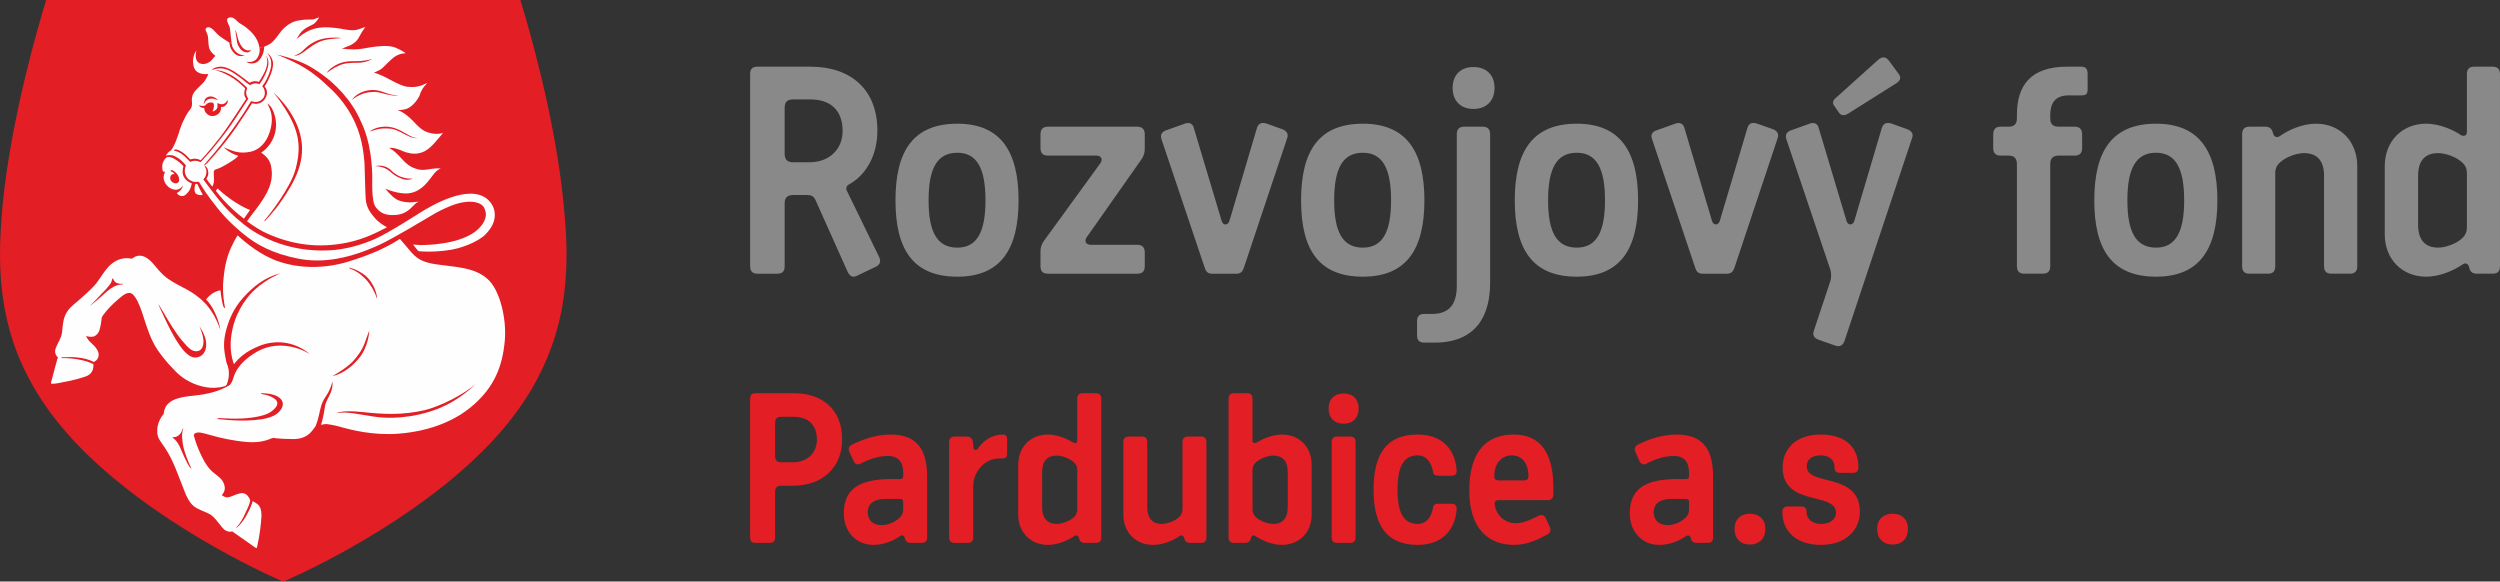 <?xml version="1.0" encoding="UTF-8"?>
<!DOCTYPE svg PUBLIC "-//W3C//DTD SVG 1.1//EN" "http://www.w3.org/Graphics/SVG/1.1/DTD/svg11.dtd">
<!-- Creator: CorelDRAW X8 -->
<svg xmlns="http://www.w3.org/2000/svg" xml:space="preserve" width="210mm" height="48.852mm" version="1.1" style="shape-rendering:geometricPrecision; text-rendering:geometricPrecision; image-rendering:optimizeQuality; fill-rule:evenodd; clip-rule:evenodd"
viewBox="0 0 21000 4885"
 xmlns:xlink="http://www.w3.org/1999/xlink">
 <rect x="0" y="0" width="21000" height="4885" fill="#333333" stroke="none"/>
 <defs>
  <style type="text/css">
   <![CDATA[
    .fil2 {fill:#E31E24}
    .fil3 {fill:#FEFEFE}
    .fil0 {fill:#898989;fill-rule:nonzero}
    .fil1 {fill:#E31E24;fill-rule:nonzero}
   ]]>
  </style>
 </defs>
 <g id="Vrstva_x0020_1">
  <g id="_2850001727728">
   <path class="fil0" d="M20312 1888c0,128 60,192 168,192 63,0 154,-33 200,-77 30,-26 42,-57 42,-96l0 -451c0,-39 -12,-68 -42,-93 -46,-44 -137,-77 -200,-77 -108,0 -168,63 -168,189l0 413zm-280 -493c0,-209 146,-356 347,-356 121,0 238,58 292,95 14,10 51,14 51,-25l0 -486c0,-39 16,-63 61,-63l156 0c47,0 61,28 61,63l0 1613c0,37 -14,63 -61,63l-133 0c-32,0 -51,-12 -61,-38l-7 -25c-9,-23 -32,-31 -53,-14 -68,46 -185,102 -306,102 -201,0 -347,-147 -347,-354l0 -575zm-1198 -266c0,-39 16,-65 61,-65l133 0c32,0 51,14 61,40l7 23c9,24 32,31 53,17 70,-49 185,-105 306,-105 201,0 346,147 346,356l0 841c0,39 -17,63 -63,63l-154 0c-45,0 -62,-24 -62,-63l0 -761c0,-126 -60,-189 -168,-189 -63,0 -154,33 -200,77 -30,25 -42,54 -42,93l0 780c0,39 -16,63 -61,63l-156 0c-45,0 -61,-24 -61,-63l0 -1107zm-487 554c0,-266 -70,-400 -236,-400 -171,0 -241,134 -241,400 0,263 70,397 241,397 166,0 236,-134 236,-397zm-755 0c0,-416 150,-644 519,-644 361,0 515,228 515,644 0,415 -154,641 -515,641 -369,0 -519,-226 -519,-641zm-212 -882c-124,0 -158,72 -158,168l0 25c0,52 27,70 72,70l133 0c39,0 63,19 63,65l0 113c0,48 -24,65 -63,65l-133 0c-45,0 -72,19 -72,72l0 857c0,39 -17,63 -63,63l-154 0c-45,0 -63,-24 -63,-63l0 -857c0,-53 -26,-72 -71,-72l-65 0c-39,0 -63,-17 -63,-65l0 -113c0,-46 24,-65 63,-65l65 0c45,0 71,-19 71,-70l0 -28c0,-242 109,-406 422,-406l119 0c44,0 53,28 53,63l0 126c0,44 -14,52 -58,52l-98 0zm-1855 153c-31,19 -58,19 -77,-7l-38 -55c-20,-22 -14,-50 7,-66l360 -324c35,-28 61,-28 88,5l82 111c24,31 19,57 -16,80l-406 256zm-152 1413c12,-36 10,-68 3,-99l-369 -1094c-14,-40 -1,-66 39,-80l154 -55c40,-15 70,0 78,39l233 778c11,39 53,39 65,0l231 -780c12,-38 37,-52 82,-38l131 47c44,16 55,47 39,82l-565 1696c-14,38 -39,56 -83,38l-134 -47c-44,-16 -53,-44 -39,-81l135 -406zm-1494 -1193c-16,-40 -4,-66 38,-80l154 -55c40,-15 70,0 79,39l231 778c12,39 52,39 65,0l232 -780c11,-38 35,-52 81,-38l133 47c44,16 52,47 38,82l-360 1080c-11,31 -25,52 -63,52l-205 0c-38,0 -54,-21 -63,-52l-360 -1073zm-397 509c0,-266 -70,-400 -237,-400 -171,0 -241,134 -241,400 0,263 70,397 241,397 167,0 237,-134 237,-397zm-758 0c0,-416 152,-644 521,-644 361,0 515,228 515,644 0,415 -154,641 -515,641 -369,0 -521,-226 -521,-641zm-347 -1120c109,0 177,67 177,175 0,109 -68,177 -177,177 -108,0 -175,-68 -175,-177 0,-108 67,-175 175,-175zm-140 566c0,-41 18,-65 63,-65l153 0c47,0 64,24 64,65l0 1247c0,275 -117,502 -467,502l-84 0c-42,0 -63,-17 -63,-63l0 -115c0,-46 21,-63 63,-63l63 0c151,0 208,-89 208,-236l0 -1272zm-552 554c0,-266 -70,-400 -237,-400 -171,0 -241,134 -241,400 0,263 70,397 241,397 167,0 237,-134 237,-397zm-756 0c0,-416 150,-644 519,-644 363,0 517,228 517,644 0,415 -154,641 -517,641 -369,0 -519,-226 -519,-641zm-1171 -509c-14,-40 -2,-66 39,-80l154 -55c40,-15 70,0 78,39l233 778c12,39 53,39 65,0l231 -780c12,-38 36,-52 82,-38l131 47c44,16 54,47 39,82l-361 1080c-10,31 -24,52 -63,52l-204 0c-39,0 -53,-21 -63,-52l-361 -1073zm-632 822c-19,32 -3,60 37,60l389 0c40,0 64,19 64,65l0 115c0,47 -24,63 -64,63l-749 0c-39,0 -63,-16 -63,-63l0 -124c0,-30 7,-53 24,-82l480 -660c21,-33 7,-63 -35,-63l-406 0c-39,0 -63,-17 -63,-65l0 -113c0,-46 24,-65 63,-65l749 0c40,0 64,19 64,65l0 122c0,30 -7,54 -24,82l-466 663zm-848 -313c0,-266 -70,-400 -236,-400 -172,0 -242,134 -242,400 0,263 70,397 242,397 166,0 236,-134 236,-397zm-756 0c0,-416 150,-644 520,-644 360,0 514,228 514,644 0,415 -154,641 -514,641 -370,0 -520,-226 -520,-641zm-857 -848c-51,0 -74,19 -74,73l0 382c0,54 25,73 74,73l134 0c170,0 279,-112 279,-262 0,-174 -100,-266 -272,-266l-141 0zm143 -275c338,0 562,191 562,537 0,201 -89,369 -238,452 -19,8 -30,31 -18,54l270 554c19,41 7,67 -28,84l-151 72c-35,19 -61,16 -84,-28l-271 -605c-17,-34 -35,-42 -75,-42l-110 0c-51,0 -74,21 -74,71l0 527c0,44 -21,63 -61,63l-166 0c-39,0 -63,-16 -63,-63l0 -1613c0,-46 21,-63 63,-63l444 0z"/>
   <path class="fil1" d="M15898 4315c79,0 129,49 129,128 0,80 -50,131 -129,131 -79,0 -130,-51 -130,-131 0,-79 51,-128 130,-128zm-476 -9c0,-177 -448,-47 -448,-381 0,-149 107,-275 320,-275 212,0 317,112 317,275 0,31 -16,47 -44,47l-112 0c-31,0 -45,-16 -45,-47 0,-60 -41,-100 -116,-100 -77,0 -117,35 -117,93 0,169 446,45 446,381 0,151 -117,278 -327,278 -210,0 -324,-117 -324,-276 0,-33 16,-47 46,-47l112 0c31,0 45,15 45,47 0,56 47,100 121,100 73,0 126,-35 126,-95zm-723 9c79,0 130,49 130,128 0,80 -51,131 -130,131 -78,0 -129,-51 -129,-131 0,-79 51,-128 129,-128zm-663 -124c-89,0 -145,38 -145,112 0,61 37,108 119,108 56,0 114,-28 149,-63 21,-17 29,-45 29,-70l0 -58c0,-21 -8,-29 -29,-29l-123 0zm214 369c-23,0 -37,-9 -44,-28l-5 -18c-7,-17 -23,-22 -39,-10 -61,40 -133,73 -226,73 -141,0 -246,-110 -246,-264 0,-206 129,-289 400,-289l72 0c18,0 26,-7 26,-24l0 -26c0,-88 -35,-144 -129,-144 -77,0 -159,28 -229,65 -23,12 -48,5 -60,-25l-33 -75c-9,-19 -5,-45 17,-58 93,-47 209,-87 329,-87 237,0 307,142 307,357l0 507c0,32 -14,46 -44,46l-96 0zm-1663 -525l216 0c26,0 36,-11 36,-35 0,-110 -56,-175 -140,-175 -91,0 -147,75 -147,175 0,24 11,35 35,35zm-1 166c-21,0 -34,12 -30,40 16,97 93,154 175,154 73,0 136,-35 196,-64 26,-11 47,-2 59,24l34 75c10,27 1,48 -27,62 -71,38 -161,85 -276,85 -210,0 -375,-133 -375,-456 0,-338 153,-471 373,-471 228,0 333,159 333,443l0 66c0,26 -20,42 -44,42l-418 0zm-677 -551c199,0 313,117 327,299 1,30 -11,47 -42,47l-107 0c-33,0 -46,-10 -49,-31 -16,-91 -63,-140 -129,-140 -118,0 -170,94 -170,289 0,194 52,287 170,287 66,0 113,-48 129,-139 3,-21 16,-31 49,-31l107 0c31,0 43,19 42,47 -14,180 -128,299 -327,299 -268,0 -371,-173 -371,-463 0,-293 103,-464 371,-464zm-522 864c0,28 -12,46 -45,46l-111 0c-33,0 -45,-18 -45,-46l0 -799c0,-30 12,-48 45,-48l111 0c33,0 45,18 45,48l0 799zm-100 -1209c77,0 126,49 126,126 0,79 -49,128 -126,128 -78,0 -127,-49 -127,-128 0,-77 49,-126 127,-126zm-470 660c0,-93 -44,-138 -121,-138 -46,0 -112,24 -145,56 -21,17 -30,40 -30,68l0 325c0,28 9,51 30,69 33,31 99,56 145,56 77,0 121,-48 121,-139l0 -297zm-452 595c-33,0 -45,-19 -45,-46l0 -1165c0,-26 12,-46 45,-46l111 0c33,0 45,18 45,46l0 352c0,26 26,22 37,15 40,-24 124,-66 210,-66 147,0 250,105 250,255l0 417c0,149 -103,255 -250,255 -86,0 -170,-40 -221,-73 -16,-12 -31,-7 -38,10l-5 18c-7,19 -21,28 -44,28l-95 0zm-231 -46c0,27 -10,46 -43,46l-97 0c-22,0 -36,-9 -43,-28l-6 -18c-7,-17 -22,-22 -38,-10 -49,33 -133,73 -221,73 -147,0 -250,-106 -250,-255l0 -607c0,-30 12,-48 46,-48l110 0c33,0 45,18 45,48l0 547c0,91 44,139 123,139 44,0 110,-25 143,-56 21,-18 30,-41 30,-69l0 -561c0,-30 12,-48 46,-48l112 0c31,0 43,18 43,48l0 799zm-1380 -252c0,91 44,139 122,139 44,0 111,-25 144,-56 21,-18 29,-41 29,-69l0 -325c0,-28 -8,-51 -29,-68 -33,-32 -100,-56 -144,-56 -78,0 -122,45 -122,138l0 297zm-201 -357c0,-150 103,-255 250,-255 87,0 171,42 210,66 10,7 36,11 36,-15l0 -352c0,-28 13,-46 46,-46l110 0c35,0 46,20 46,46l0 1165c0,27 -11,46 -46,46l-94 0c-23,0 -37,-9 -44,-28l-5 -18c-7,-17 -23,-22 -39,-10 -49,33 -133,73 -220,73 -147,0 -250,-106 -250,-255l0 -417zm-580 -190c0,-32 16,-48 44,-48l105 0c32,0 46,18 51,48l5 49c4,19 25,21 33,7 49,-69 118,-121 216,-121 19,0 33,14 33,35l0 126c0,24 -11,40 -40,40l-28 0c-116,0 -217,107 -217,235l0 428c0,32 -16,46 -46,46l-112 0c-31,0 -44,-18 -44,-46l0 -799zm-540 476c-88,0 -144,38 -144,112 0,61 37,108 118,108 57,0 115,-28 150,-63 21,-17 30,-45 30,-70l0 -58c0,-21 -9,-29 -30,-29l-124 0zm215 369c-23,0 -37,-9 -44,-28l-5 -18c-7,-17 -23,-22 -39,-10 -61,40 -134,73 -225,73 -142,0 -247,-110 -247,-264 0,-206 130,-289 401,-289l71 0c18,0 27,-7 27,-24l0 -26c0,-88 -35,-144 -131,-144 -76,0 -158,28 -228,65 -23,12 -47,5 -59,-25l-35 -75c-9,-19 -6,-45 19,-58 93,-47 208,-87 329,-87 234,0 306,142 306,357l0 507c0,32 -14,46 -46,46l-94 0zm-1085 -1059c-37,0 -52,14 -52,53l0 276c0,39 17,53 52,53l98 0c123,0 201,-81 201,-189 0,-126 -73,-193 -196,-193l-103 0zm105 -198c243,0 406,137 406,389 0,231 -161,388 -415,388l-96 0c-37,0 -52,16 -52,53l0 381c0,32 -16,46 -44,46l-121 0c-28,0 -45,-12 -45,-46l0 -1165c0,-33 15,-46 45,-46l322 0z"/>
   <path class="fil2" d="M4736 1730c16,163 23,289 23,410 0,304 -47,574 -145,822 -121,313 -320,599 -607,873 -674,646 -1606,1041 -1615,1045l-12 5 -13 -5c-10,-4 -941,-399 -1616,-1045 -287,-274 -485,-560 -608,-873 -96,-248 -143,-518 -143,-822 0,-121 7,-247 21,-410 72,-750 313,-1553 360,-1707l7 -23 3983 0 7 23c47,154 288,955 358,1707z"/>
   <path class="fil3" d="M1611 1540c0,2 0,0 0,3 -7,23 -10,49 -36,77 -21,25 -37,30 -58,25 -21,-4 -31,-23 -31,-23 0,0 1,0 24,-18 23,-19 26,-45 26,-45 -17,26 -43,37 -64,35 -28,-4 -56,-14 -83,-54 -24,-40 -12,-74 -8,-82 3,-9 5,-16 0,-18 -7,-2 -9,4 -9,4 0,0 -9,-11 -9,-37 -2,-30 7,-47 18,-65 7,-12 15,-19 26,-23 5,0 12,-1 17,0 0,0 2,0 4,0 17,4 37,13 65,34 29,19 48,43 48,43 0,0 -13,37 -3,74 5,17 19,37 30,45 14,13 31,21 43,25z"/>
   <path class="fil3" d="M1596 1514c-13,-7 -27,-20 -37,-46 -12,-26 -5,-52 -2,-65 5,-8 5,-8 4,-14 -4,-3 -7,-10 -11,-14 -28,-33 -70,-61 -99,-70 -18,-3 -32,-3 -46,0 0,0 -5,0 -12,4 5,-9 17,-33 42,-44 9,-10 19,-28 23,-37 15,-28 29,-64 43,-108 13,-44 28,-84 47,-121 14,-30 37,-66 48,-77 12,-14 19,-35 17,-56l0 -2c-2,-19 -3,-31 2,-54 5,-21 14,-38 45,-68 34,-32 58,-56 69,-77 8,-16 14,-23 21,-44 0,0 -69,12 -105,-28 -13,-14 -21,-35 -23,-65 -2,-17 0,-38 5,-57 5,-18 12,-34 23,-44 0,0 -26,80 28,105 40,17 82,-7 101,-28 9,-11 18,-23 30,-35 -2,0 -2,-2 -2,-2l0 0c-3,-3 -45,-31 -52,-73 -7,-41 -5,-76 -9,-91 -3,-16 -14,-37 -17,-46 -4,-9 -4,-16 5,-23 9,-5 19,-10 40,2 19,12 35,33 51,49 14,16 37,30 54,42 33,23 58,37 67,40 -2,-17 -4,-36 -6,-52 -3,-28 -7,-68 -8,-74 0,-5 -4,-14 -7,-24 -6,-11 -11,-23 -14,-32 -4,-10 -7,-26 5,-33 14,-9 31,-10 52,4 20,14 34,35 55,45 19,11 63,37 108,91 26,32 44,72 49,109 5,0 12,-2 19,-2l0 0c0,0 41,-12 65,-28 32,-19 56,-53 75,-79 20,-28 76,-107 175,-121 84,-14 98,0 130,-12 31,-12 37,-14 37,-14 0,0 -20,39 -48,58 -28,17 -75,28 -113,79 -14,19 -28,47 -28,47 0,0 64,-65 148,-88 83,-22 170,-8 223,0 52,9 105,23 159,2 42,-16 47,-16 47,-16 0,0 -23,30 -42,65 -19,37 -37,68 -91,91 -49,21 -65,25 -65,25 0,0 58,7 104,7 45,0 87,-9 139,-18 51,-7 144,-21 205,2 61,24 89,49 89,49 0,0 -63,-5 -120,51 -41,35 -70,73 -95,87 -26,14 -52,25 -52,25 0,0 45,8 133,57 63,35 113,55 140,60 54,7 99,3 145,-18 24,-12 31,-12 31,-12 0,0 -47,40 -64,100 -9,26 -49,87 -100,112 -42,19 -89,14 -89,14 0,0 57,12 136,96 77,84 107,89 152,100 48,10 81,2 97,-4 0,0 -53,65 -86,100 -33,33 -88,88 -189,72 -58,-11 -67,-23 -100,-33 -31,-11 -49,-14 -79,-13 0,0 44,20 105,90 62,68 95,78 140,91 46,12 107,-6 133,-7 28,-4 58,0 58,0 0,0 -28,3 -65,52 -38,49 -92,136 -194,154 -91,16 -208,-37 -208,-37 0,0 52,67 96,91 44,23 110,28 147,21 30,-3 39,-3 39,-3 0,0 -20,3 -51,38 -30,33 -72,65 -128,72 -45,7 -103,2 -136,-19 -32,-21 -55,-46 -65,-83 -5,-21 -5,-42 -9,-61 -5,-47 -3,-143 -3,-173 -9,-269 -72,-397 -97,-451 -76,-177 -218,-315 -321,-389 -104,-75 -163,-101 -238,-128 -84,-29 -147,-42 -147,-42 0,0 61,23 145,63 152,74 233,153 322,237 87,84 154,187 194,278 63,138 73,287 77,338 3,50 5,223 10,297 6,73 39,117 76,159 35,44 103,79 103,79 -81,42 -186,98 -334,129 -240,49 -460,20 -677,-78 -91,-42 -165,-102 -165,-102 46,-66 95,-119 144,-199 73,-119 71,-198 57,-268 -14,-70 -82,-108 -82,-108 103,-70 163,-212 98,-356 -23,-49 -45,-57 -45,-57 24,52 42,89 35,164 -11,103 -67,214 -174,240 -43,9 -82,12 -131,0 -49,-14 -98,-37 -98,-37 0,0 9,11 40,33 44,30 83,39 83,39 -21,23 -39,35 -88,65 -49,29 -75,42 -101,49 -25,5 -16,40 -16,63 0,24 3,38 -5,63 -7,20 -9,19 -9,19 -14,-16 -49,-65 -49,-65 3,-9 10,-17 14,-31 5,-30 -2,-46 -7,-58 -7,-14 -21,-23 -26,-25 22,34 21,53 17,70 -2,18 -12,37 -24,48 0,0 85,117 136,178 51,63 109,124 203,199 93,76 347,238 718,219 148,-7 283,-51 386,-96 124,-56 380,-222 380,-222 94,-58 406,-243 563,-112 37,33 60,75 62,124 3,63 -25,117 -77,171 -51,55 -203,125 -338,137 0,0 -117,16 -226,5 -23,-24 -45,-56 -45,-56 17,2 50,4 50,4 49,3 139,-6 139,-6 70,-8 175,-22 273,-70 73,-35 129,-92 145,-150 9,-32 3,-65 -14,-93 -30,-45 -130,-68 -278,-9 -63,27 -98,42 -174,88 -33,19 -301,182 -427,240 -241,110 -465,157 -678,115 -214,-42 -356,-117 -475,-219 -120,-101 -180,-171 -260,-278 -55,-72 -88,-131 -98,-145 -4,-7 -18,-2 -35,-3 -16,0 -28,-7 -42,-14z"/>
   <path class="fil3" d="M1827 1583c145,135 273,181 273,181 -7,10 -51,73 -51,73 0,0 -70,-52 -131,-114 -58,-57 -105,-120 -105,-120 8,-11 14,-20 14,-20z"/>
   <path class="fil3" d="M4241 2854c-19,224 -89,392 -260,544 -147,131 -361,224 -636,245 -208,16 -397,-33 -456,-49 -61,-18 -109,-28 -147,-32 -21,0 -44,6 -60,11 -1,0 -3,0 -5,0l-23 0c-5,9 -8,16 -14,21 -29,42 -71,96 -182,94 -119,-1 -162,-10 -162,-10 0,0 -4,2 -18,5 -12,5 -82,40 -203,30 -122,-11 -227,-35 -306,-58 -81,-23 -103,-28 -130,-16 -8,6 -14,16 -8,30 19,67 40,117 68,173 24,51 59,102 101,133 42,34 79,56 88,116 5,40 -25,68 -25,68 0,0 23,19 46,19 24,0 73,-26 96,-31 25,-7 67,-16 96,52 0,0 39,18 60,34 19,14 38,45 35,106 -4,63 -11,142 -37,259 -2,11 -10,4 -14,2 -5,-4 -166,-117 -177,-124 -10,-7 -17,-12 -17,-12 0,0 -44,15 -82,-30 -39,-47 -65,-88 -102,-112 -38,-23 -114,-44 -145,-75 -32,-30 -51,-65 -75,-128 -25,-63 -74,-194 -95,-236 -19,-44 -57,-112 -92,-158 -35,-49 -41,-72 -39,-117 2,-46 23,-95 54,-131 0,0 2,-55 41,-90 38,-33 91,-52 215,-64 124,-13 204,-37 278,-77 7,-4 23,-14 26,-20 5,-5 -3,-7 -37,13 -8,7 -84,28 -164,14 -102,-16 -189,-65 -252,-126 -61,-61 -154,-165 -198,-256 -45,-91 -75,-204 -94,-257 -19,-51 -40,-108 -75,-142 -37,-33 -88,14 -104,27 -15,12 -80,66 -126,124 -12,16 -31,37 -31,51 0,10 -9,71 -19,101 -9,28 -35,54 -63,54 -28,2 -48,-7 -48,-7 0,0 4,25 44,60 39,35 67,73 60,108 -7,35 -28,44 -41,51 0,0 -3,28 -3,42 -2,35 -25,63 -54,75 -30,12 -98,35 -244,61 -40,7 -56,4 -56,4 0,0 -3,-2 -1,-11 1,-7 45,-166 49,-183 3,-16 10,-25 10,-25 0,0 -40,-31 -19,-82 21,-51 45,-80 52,-128 7,-47 4,-94 28,-148 25,-56 65,-83 107,-119 42,-37 96,-84 135,-126 40,-42 89,-137 142,-181 52,-45 110,-57 161,-49 0,0 12,4 19,-1 9,-6 45,-37 100,-14 57,26 91,84 126,120 36,37 52,63 195,137 90,45 144,89 181,126 8,-14 31,-47 66,-72 28,-19 63,-28 67,-28 5,0 5,7 5,7 5,56 19,119 24,130 2,5 14,15 14,15 -24,-131 -19,-201 -12,-264 9,-84 18,-122 35,-178 32,-95 75,-161 82,-172 83,77 196,163 324,212 189,70 408,70 611,7 168,-53 297,-105 428,-189l9 10c0,0 40,46 89,104 65,75 135,91 251,105 175,21 309,33 406,136 87,95 141,313 127,492z"/>
   <path class="fil3" d="M1659 1549c3,5 29,62 43,83 0,0 2,7 -17,7 -19,0 -39,-10 -44,-17 -3,-5 -7,-16 -7,-35 0,-18 7,-42 7,-42 0,0 5,0 12,0 0,0 4,-2 6,4z"/>
   <path class="fil2" d="M2105 712c-2,2 -5,4 -7,2 -9,-7 -23,-16 -32,-23 -26,-23 -54,-44 -82,-63 -101,-72 -143,-56 -203,-42l-3 -2c54,-35 115,-40 227,42 16,11 82,62 91,69 2,1 4,0 5,-2 11,-5 21,-11 41,-11 14,0 24,2 33,6 2,0 35,-56 51,-90 17,-38 28,-87 10,-129 0,0 33,35 12,103 -14,46 -38,96 -68,135 0,0 0,2 -2,0 0,0 -14,-7 -33,-7 -21,2 -33,9 -40,12z"/>
   <path class="fil2" d="M2868 320c0,0 -26,-7 -91,-3 -77,5 -121,24 -163,50 -44,27 -65,58 -91,76 -26,15 -54,28 -54,28 54,-6 87,-39 107,-53 70,-54 110,-72 152,-82 44,-11 140,-16 140,-16z"/>
   <path class="fil2" d="M3010 527c75,-2 117,-32 117,-32 -37,12 -90,19 -138,19 -35,0 -83,-3 -144,21 -37,16 -68,39 -86,58 -12,12 -15,19 -15,19 0,0 15,-10 42,-28 17,-12 33,-21 56,-31 57,-26 92,-25 168,-26z"/>
   <path class="fil2" d="M3274 798c45,9 71,2 71,2 0,0 -33,0 -66,-7 -32,-7 -93,-39 -149,-37 -56,0 -100,19 -131,40 -31,21 -44,44 -44,44 0,0 25,-21 49,-33 47,-25 77,-32 130,-35 54,-2 94,19 140,26z"/>
   <path class="fil2" d="M3284 1081c54,7 121,53 158,67 36,14 64,14 64,14 0,0 -36,-7 -70,-25 -35,-19 -75,-47 -127,-63 -55,-15 -104,-12 -144,0 -44,16 -61,30 -61,30 0,0 17,-3 44,-12 42,-14 80,-16 136,-11z"/>
   <path class="fil2" d="M3363 1496c19,9 40,14 56,14 28,0 49,-9 49,-9 0,0 -12,-1 -26,-1 -21,0 -42,-4 -72,-14 -28,-9 -60,-32 -75,-46 -14,-16 -41,-38 -76,-45 -36,-9 -70,1 -70,1 0,0 34,-3 77,14 18,7 35,18 51,30 9,9 33,35 86,56z"/>
   <path class="fil2" d="M1430 1493c-4,28 26,47 47,47 21,0 37,-19 23,-56 -14,-37 -51,-54 -56,-56 -6,0 -11,7 -11,7 0,0 -3,3 2,5 5,0 7,0 16,7 10,5 15,16 15,16 -10,-4 -35,2 -36,30z"/>
   <path class="fil2" d="M1716 908c0,0 -1,5 2,19 4,14 25,44 61,48 23,1 48,-9 62,-25 19,-21 15,-51 15,-51 4,0 20,0 30,-7 11,-7 19,-17 25,-29 3,-11 1,-25 1,-25 0,0 -3,7 -10,16 -5,7 -16,19 -32,21 -15,3 -35,-5 -36,-7 0,-2 -2,-2 -6,0 -3,2 -3,2 -3,2 0,0 3,12 2,24 0,12 -7,25 -20,33 -12,9 -22,9 -22,9 12,-26 12,-42 12,-54 0,-12 -7,-18 -7,-18 0,0 -9,-5 -26,-3 -23,2 -35,19 -39,23 -3,3 -10,7 -24,5 -16,0 -32,-5 -32,-5 0,0 4,5 14,14 11,8 33,10 33,10z"/>
   <path class="fil2" d="M1762 810c-23,4 -39,18 -42,30 -5,12 -9,30 -9,30 -2,1 4,1 4,1 0,0 3,-10 14,-22 17,-20 40,-23 63,-20 17,4 33,9 33,9 0,0 3,4 5,0 0,-2 -3,-3 -3,-3 0,0 -4,-4 -13,-9 -12,-7 -29,-18 -52,-16z"/>
   <path class="fil2" d="M1911 1169c54,-70 105,-145 154,-221 14,-21 29,-43 43,-66 0,0 4,-7 7,-12 2,-4 16,0 23,1 35,6 70,-14 86,-38 37,-53 10,-96 -2,-107 0,0 0,-2 0,-2 2,-1 4,-3 4,-3 15,-23 28,-49 40,-77 16,-35 26,-72 28,-105 0,-32 -16,-72 -51,-95 0,0 42,41 35,107 -7,56 -40,128 -75,173l5 7c12,14 30,58 2,95 -32,38 -72,31 -84,28 -5,0 -12,-4 -16,-5l-19 29c-14,23 -28,46 -42,69 -32,49 -65,96 -98,143 -30,40 -60,81 -91,121 -26,33 -81,100 -121,145 -19,21 -26,32 -26,32 0,0 10,1 28,-18 0,0 98,-107 170,-201z"/>
   <path class="fil2" d="M3139 3499c108,18 317,21 541,-66 201,-81 316,-210 316,-210 -89,86 -302,192 -428,222 -193,44 -343,35 -527,16 -178,-19 -215,10 -215,10 84,-19 203,13 313,28z"/>
   <path class="fil2" d="M3008 3018c91,-103 94,-243 94,-243 0,0 -12,32 -37,102 -24,68 -69,126 -108,166 -65,63 -164,115 -164,115 0,0 105,-12 215,-140z"/>
   <path class="fil2" d="M2301 3438c-33,32 -74,54 -187,70 -114,16 -245,5 -268,4 -16,0 -25,7 -25,7 0,0 168,22 312,10 164,-12 205,-58 227,-89 21,-33 28,-74 -24,-107 -53,-33 -145,-30 -145,-30 7,11 19,9 19,9 35,5 72,18 100,40 29,25 26,53 -9,86z"/>
   <path class="fil2" d="M1538 3599c-4,5 -9,18 -12,25 -9,19 -23,35 -42,43 -11,6 -19,4 -32,4 0,0 -1,5 -1,5 29,21 50,54 61,81 29,68 49,110 64,138 9,16 16,26 23,35 5,5 9,7 9,7 -72,-156 -74,-215 -77,-252 -7,-51 10,-86 10,-86 0,0 -3,0 -3,0z"/>
   <path class="fil2" d="M1655 2950c-42,4 -70,-23 -129,-93 -58,-71 -114,-166 -142,-215 -28,-49 -56,-91 -56,-91 0,0 21,51 53,116 29,64 59,122 96,185 37,61 99,151 161,151 63,0 98,-51 94,-121 -3,-65 -56,-140 -56,-140 23,56 35,98 33,133 -1,38 -17,72 -54,75z"/>
   <path class="fil2" d="M950 2339l-7 2c-5,32 -17,46 -35,67 -16,21 -42,47 -65,71 -19,20 -91,95 -91,95 0,0 84,-70 105,-89 55,-53 91,-76 119,-86 27,-11 53,-9 53,-9l2 -7c-13,2 -32,2 -53,-7 -21,-10 -28,-37 -28,-37z"/>
   <path class="fil2" d="M1725 2509c-7,5 -17,23 -17,23 0,0 47,42 92,122 37,67 51,121 51,121 -5,-45 -19,-87 -35,-124 -17,-40 -38,-88 -91,-142z"/>
   <path class="fil2" d="M3072 2345c49,50 86,133 88,145 2,14 7,14 7,14 0,-4 -2,-37 -19,-77 -16,-40 -46,-86 -84,-116 -77,-57 -133,-63 -133,-63 9,11 16,11 16,11 47,17 83,44 125,86z"/>
   <path class="fil2" d="M2077 423c-18,-3 -39,-17 -56,-47 -18,-28 -28,-72 -33,-96 -6,-21 -14,-30 -14,-30 0,0 3,14 5,19 3,16 5,41 10,69 4,28 7,40 28,70 20,28 56,38 74,29 16,-7 16,-21 16,-21 -2,2 -11,11 -30,7z"/>
   <path class="fil2" d="M1713 1332c10,-11 33,-37 49,-55 42,-49 82,-99 122,-150 70,-91 139,-203 202,-298 0,0 -6,-7 -11,-19 -7,-12 -9,-33 -5,-51 2,-5 5,-14 5,-14 4,-8 -9,-17 -14,-22 -5,-6 -19,-16 -28,-25 -73,-66 -152,-108 -231,-110 0,0 103,19 208,108 0,0 39,35 42,39 2,2 2,2 6,5 1,0 1,4 0,9 0,2 -6,10 -6,33 -1,28 14,44 14,44 0,0 2,5 -1,9 -2,1 -139,218 -214,315 -38,49 -77,96 -117,143 -16,18 -30,33 -46,51 0,0 -3,3 -5,2 -5,-4 -19,-11 -42,-13 -19,-1 -35,4 -42,6 0,1 -2,0 -2,0 0,0 -28,-32 -52,-51 -38,-28 -61,-33 -68,-33 -7,-2 -11,3 -11,3 -7,5 -3,7 0,9 7,0 11,0 30,9 30,14 42,26 56,38 24,23 37,37 40,40 5,6 9,6 12,4 4,-2 7,-4 25,-7 16,-2 31,3 35,3 7,2 14,6 16,7 1,0 3,2 5,0 7,-3 19,-21 28,-29z"/>
   <path class="fil2" d="M1974 453c21,16 36,18 49,18 22,0 33,-7 33,-7 -25,3 -70,-13 -93,-51 -9,-14 -14,-26 -17,-47 -4,0 -20,-11 -20,-11 0,2 7,35 7,37 7,23 27,49 41,61z"/>
   <path class="fil2" d="M2224 1849c-4,4 -5,6 -2,7 2,2 4,0 4,0 0,0 75,-77 133,-161 124,-178 215,-351 164,-561 -51,-210 -224,-355 -224,-355 -2,1 11,14 11,14 0,0 73,89 129,196 86,162 82,288 44,432 -42,154 -214,376 -259,428z"/>
   <path class="fil2" d="M2677 3613c26,-40 46,-149 51,-189 5,-38 16,-56 42,-108 30,-60 23,-111 23,-111 -20,67 -32,88 -55,123 -24,35 -38,68 -45,100 -9,29 -14,80 -40,147l24 38z"/>
   <path class="fil2" d="M1984 4432c2,0 5,-2 9,-3 17,-14 49,-51 72,-90 24,-43 40,-78 43,-87 9,-21 13,-32 14,-44 0,-9 -21,-19 -21,-10 2,8 -5,31 -8,40 -4,9 -21,52 -44,98 -23,47 -53,86 -67,96l2 0z"/>
   <path class="fil2" d="M520 3008c7,0 8,0 26,0 33,0 94,5 157,21 28,7 69,21 86,33l0 -14 0 -7c-82,-44 -198,-44 -247,-40 -15,0 -17,0 -24,2 -9,0 -5,3 2,5z"/>
   <path class="fil2" d="M2180 2905c-124,49 -180,110 -215,154 -46,-125 -23,-245 -12,-296 38,-168 134,-284 194,-336 98,-88 212,-133 212,-133 -137,35 -230,112 -315,205 -84,94 -119,183 -144,273 -24,91 -23,154 -3,246 3,23 10,44 19,63 0,2 0,2 0,4 23,87 -19,161 -19,161l15 -4c0,0 18,-7 28,-21 9,-10 20,-44 25,-61l0 0c38,-108 135,-168 163,-187 85,-58 190,-86 316,-61 95,19 161,64 161,64 -140,-117 -302,-120 -425,-71z"/>
   <path class="fil2" d="M2219 390c-7,4 -21,9 -39,11 5,31 -2,57 -14,78 -14,27 -38,39 -59,41 -21,3 -39,-4 -34,1 6,6 16,9 28,11 42,5 67,-14 77,-28 21,-23 30,-49 35,-67 4,-14 6,-29 6,-47z"/>
  </g>
 </g>
</svg>
